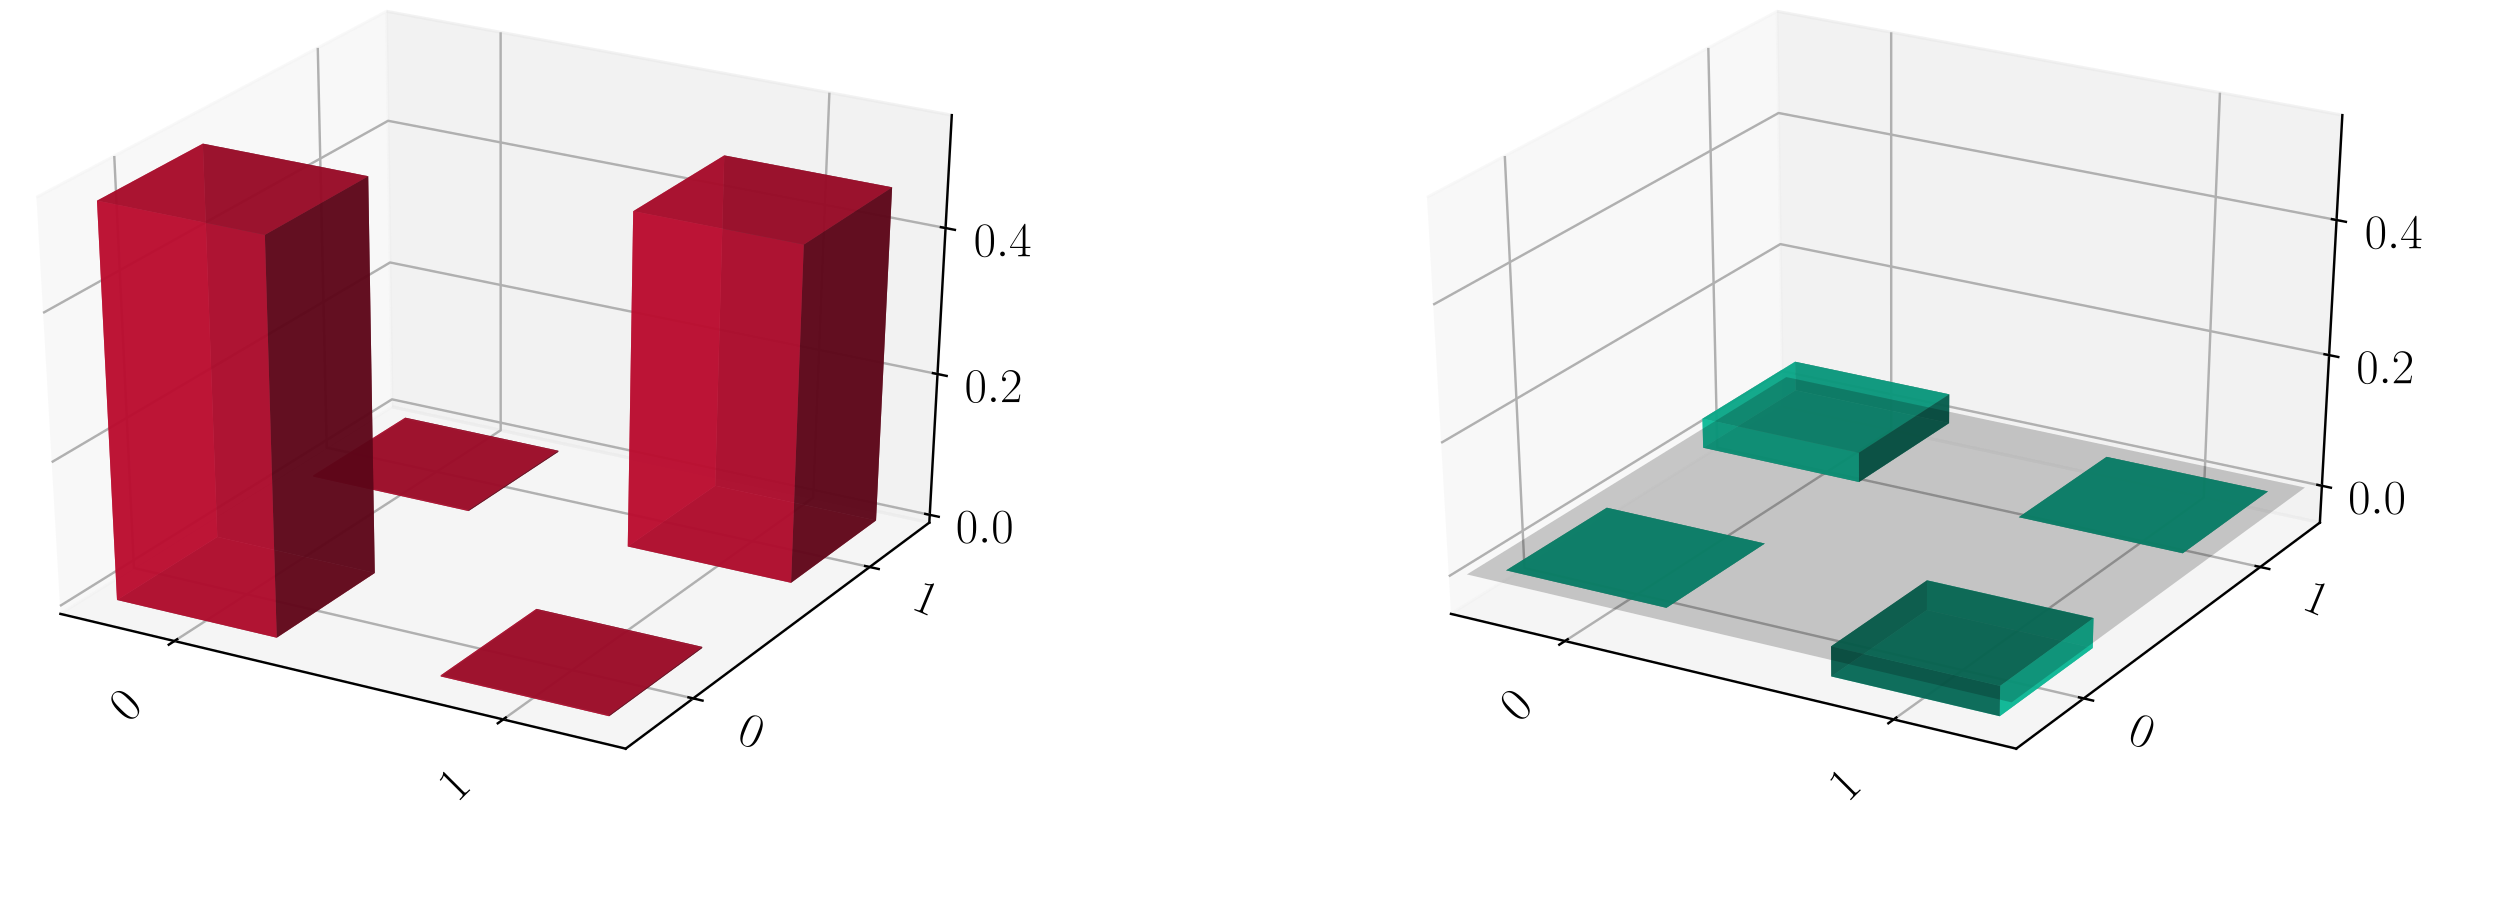 <?xml version="1.0" encoding="utf-8" standalone="no"?>
<!DOCTYPE svg PUBLIC "-//W3C//DTD SVG 1.1//EN"
  "http://www.w3.org/Graphics/SVG/1.1/DTD/svg11.dtd">
<!-- Created with matplotlib (https://matplotlib.org/) -->
<svg height="302.4pt" version="1.1" viewBox="0 0 820.8 302.4" width="820.8pt" xmlns="http://www.w3.org/2000/svg" xmlns:xlink="http://www.w3.org/1999/xlink">
 <defs>
  <style type="text/css">
*{stroke-linecap:butt;stroke-linejoin:round;}
  </style>
 </defs>
 <g id="figure_1">
  <g id="patch_1">
   <path d="M 0 302.4 
L 820.8 302.4 
L 820.8 0 
L 0 0 
z
" style="fill:#ffffff;"/>
  </g>
  <g id="patch_2">
   <path d="M -30.6 262.8 
L 349.855 262.8 
L 349.855 -14.4 
L -30.6 -14.4 
z
" style="fill:#ffffff;"/>
  </g>
  <g id="pane3d_1">
   <g id="patch_3">
    <path d="M 19.835 201.549 
L 128.723 133.585 
L 126.91 3.719 
L 11.951 64.782 
" style="fill:#f2f2f2;opacity:0.5;stroke:#f2f2f2;stroke-linejoin:miter;"/>
   </g>
  </g>
  <g id="pane3d_2">
   <g id="patch_4">
    <path d="M 128.723 133.585 
L 305.112 171.581 
L 312.492 37.799 
L 126.91 3.719 
" style="fill:#e6e6e6;opacity:0.5;stroke:#e6e6e6;stroke-linejoin:miter;"/>
   </g>
  </g>
  <g id="pane3d_3">
   <g id="patch_5">
    <path d="M 19.835 201.549 
L 205.42 245.801 
L 305.112 171.581 
L 128.723 133.585 
" style="fill:#ececec;opacity:0.5;stroke:#ececec;stroke-linejoin:miter;"/>
   </g>
  </g>
  <g id="axis3d_1">
   <g id="line2d_1">
    <path d="M 19.835 201.549 
L 205.42 245.801 
" style="fill:none;stroke:#000000;stroke-linecap:square;stroke-width:0.8;"/>
   </g>
   <g id="Line3DCollection_1">
    <path d="M 57.255 210.471 
L 164.384 141.267 
L 164.365 10.597 
" style="fill:none;stroke:#b0b0b0;stroke-width:0.8;"/>
    <path d="M 165.194 236.209 
L 266.98 163.367 
L 272.304 30.419 
" style="fill:none;stroke:#b0b0b0;stroke-width:0.8;"/>
   </g>
   <g id="xtick_1">
    <g id="line2d_2">
     <path d="M 58.178 209.875 
L 55.405 211.667 
" style="fill:none;stroke:#000000;stroke-linecap:square;stroke-width:0.8;"/>
    </g>
    <g id="text_1">
     <!-- 0 -->
     <defs>
      <path d="M 42 31.844 
C 42 37.969 41.906 48.422 37.703 56.453 
C 34 63.484 28.094 66 22.906 66 
C 18.094 66 12 63.781 8.203 56.562 
C 4.203 49.016 3.797 39.672 3.797 31.844 
C 3.797 26.109 3.906 17.375 7 9.734 
C 11.297 -0.609 19 -2 22.906 -2 
C 27.5 -2 34.5 -0.109 38.594 9.438 
C 41.594 16.375 42 24.5 42 31.844 
z
M 22.906 -0.406 
C 16.5 -0.406 12.703 5.125 11.297 12.75 
C 10.203 18.688 10.203 27.328 10.203 32.953 
C 10.203 40.688 10.203 47.109 11.5 53.234 
C 13.406 61.781 19 64.391 22.906 64.391 
C 27 64.391 32.297 61.672 34.203 53.438 
C 35.5 47.719 35.594 40.984 35.594 32.953 
C 35.594 26.422 35.594 18.375 34.406 12.453 
C 32.297 1.5 26.406 -0.406 22.906 -0.406 
z
" id="CMR17-48"/>
     </defs>
     <g transform="translate(42.153 237.612)rotate(-45)scale(0.16 -0.16)">
      <use transform="scale(0.996)" xlink:href="#CMR17-48"/>
     </g>
    </g>
   </g>
   <g id="xtick_2">
    <g id="line2d_3">
     <path d="M 166.073 235.58 
L 163.433 237.47 
" style="fill:none;stroke:#000000;stroke-linecap:square;stroke-width:0.8;"/>
    </g>
    <g id="text_2">
     <!-- 1 -->
     <defs>
      <path d="M 26.594 63.797 
C 26.594 65.891 26.5 66 25.094 66 
C 21.203 61.359 15.297 59.891 9.703 59.688 
C 9.406 59.688 8.906 59.688 8.797 59.5 
C 8.703 59.297 8.703 59.094 8.703 57 
C 11.797 57 17 57.594 21 59.984 
L 21 7.297 
C 21 3.797 20.797 2.594 12.203 2.594 
L 9.203 2.594 
L 9.203 0 
C 14 0.094 19 0.188 23.797 0.188 
C 28.594 0.188 33.594 0.094 38.406 0 
L 38.406 2.594 
L 35.406 2.594 
C 26.797 2.594 26.594 3.688 26.594 7.297 
z
" id="CMR17-49"/>
     </defs>
     <g transform="translate(150.086 263.768)rotate(-45)scale(0.16 -0.16)">
      <use transform="scale(0.996)" xlink:href="#CMR17-49"/>
     </g>
    </g>
   </g>
  </g>
  <g id="axis3d_2">
   <g id="line2d_4">
    <path d="M 305.112 171.581 
L 205.42 245.801 
" style="fill:none;stroke:#000000;stroke-linecap:square;stroke-width:0.8;"/>
   </g>
   <g id="Line3DCollection_2">
    <path d="M 37.513 51.204 
L 43.974 186.482 
L 227.578 229.304 
" style="fill:none;stroke:#b0b0b0;stroke-width:0.8;"/>
    <path d="M 104.331 15.713 
L 107.269 146.976 
L 285.522 186.165 
" style="fill:none;stroke:#b0b0b0;stroke-width:0.8;"/>
   </g>
   <g id="xtick_3">
    <g id="line2d_5">
     <path d="M 226.042 228.946 
L 230.653 230.022 
" style="fill:none;stroke:#000000;stroke-linecap:square;stroke-width:0.8;"/>
    </g>
    <g id="text_3">
     <!-- 0 -->
     <g transform="translate(241.429 243.361)rotate(-337.5)scale(0.16 -0.16)">
      <use transform="scale(0.996)" xlink:href="#CMR17-48"/>
     </g>
    </g>
   </g>
   <g id="xtick_4">
    <g id="line2d_6">
     <path d="M 284.034 185.838 
L 288.502 186.821 
" style="fill:none;stroke:#000000;stroke-linecap:square;stroke-width:0.8;"/>
    </g>
    <g id="text_4">
     <!-- 1 -->
     <g transform="translate(298.787 199.716)rotate(-337.5)scale(0.16 -0.16)">
      <use transform="scale(0.996)" xlink:href="#CMR17-49"/>
     </g>
    </g>
   </g>
  </g>
  <g id="axis3d_3">
   <g id="line2d_7">
    <path d="M 305.112 171.581 
L 312.492 37.799 
" style="fill:none;stroke:#000000;stroke-linecap:square;stroke-width:0.8;"/>
   </g>
   <g id="Line3DCollection_3">
    <path d="M 305.252 169.037 
L 128.689 131.11 
L 19.685 198.952 
" style="fill:none;stroke:#b0b0b0;stroke-width:0.8;"/>
    <path d="M 307.802 122.812 
L 128.061 86.178 
L 16.964 151.746 
" style="fill:none;stroke:#b0b0b0;stroke-width:0.8;"/>
    <path d="M 310.446 74.877 
L 127.412 39.656 
L 14.139 102.735 
" style="fill:none;stroke:#b0b0b0;stroke-width:0.8;"/>
   </g>
   <g id="xtick_5">
    <g id="line2d_8">
     <path d="M 303.779 168.72 
L 308.201 169.67 
" style="fill:none;stroke:#000000;stroke-linecap:square;stroke-width:0.8;"/>
    </g>
    <g id="text_5">
     <!-- $0.0$ -->
     <defs>
      <path d="M 18.406 4.797 
C 18.406 7.688 16 9.688 13.594 9.688 
C 10.703 9.688 8.703 7.297 8.703 4.891 
C 8.703 2 11.094 0 13.5 0 
C 16.406 0 18.406 2.391 18.406 4.797 
z
" id="CMMI12-58"/>
     </defs>
     <g transform="translate(313.808 178.165)scale(0.16 -0.16)">
      <use transform="scale(0.996)" xlink:href="#CMR17-48"/>
      <use transform="translate(45.69 0)scale(0.996)" xlink:href="#CMMI12-58"/>
      <use transform="translate(72.788 0)scale(0.996)" xlink:href="#CMR17-48"/>
     </g>
    </g>
   </g>
   <g id="xtick_6">
    <g id="line2d_9">
     <path d="M 306.301 122.506 
L 310.807 123.424 
" style="fill:none;stroke:#000000;stroke-linecap:square;stroke-width:0.8;"/>
    </g>
    <g id="text_6">
     <!-- $0.2$ -->
     <defs>
      <path d="M 41.703 15.469 
L 39.906 15.469 
C 38.906 8.391 38.094 7.188 37.703 6.594 
C 37.203 5.797 30 5.797 28.594 5.797 
L 9.406 5.797 
C 13 9.688 20 16.766 28.5 24.938 
C 34.594 30.719 41.703 37.5 41.703 47.391 
C 41.703 59.188 32.297 66 21.797 66 
C 10.797 66 4.094 56.297 4.094 47.297 
C 4.094 43.391 7 42.891 8.203 42.891 
C 9.203 42.891 12.203 43.484 12.203 46.984 
C 12.203 50.094 9.594 51 8.203 51 
C 7.594 51 7 50.891 6.594 50.688 
C 8.5 59.188 14.297 63.391 20.406 63.391 
C 29.094 63.391 34.797 56.5 34.797 47.391 
C 34.797 38.703 29.703 31.219 24 24.734 
L 4.094 2.297 
L 4.094 0 
L 39.297 0 
z
" id="CMR17-50"/>
     </defs>
     <g transform="translate(316.688 132.005)scale(0.16 -0.16)">
      <use transform="scale(0.996)" xlink:href="#CMR17-48"/>
      <use transform="translate(45.69 0)scale(0.996)" xlink:href="#CMMI12-58"/>
      <use transform="translate(72.788 0)scale(0.996)" xlink:href="#CMR17-50"/>
     </g>
    </g>
   </g>
   <g id="xtick_7">
    <g id="line2d_10">
     <path d="M 308.917 74.583 
L 313.508 75.467 
" style="fill:none;stroke:#000000;stroke-linecap:square;stroke-width:0.8;"/>
    </g>
    <g id="text_7">
     <!-- $0.4$ -->
     <defs>
      <path d="M 33.594 64.797 
C 33.594 66.891 33.5 67 31.703 67 
L 2 19.594 
L 2 17 
L 27.797 17 
L 27.797 7.188 
C 27.797 3.594 27.594 2.594 20.594 2.594 
L 18.703 2.594 
L 18.703 0 
C 21.906 0.188 27.297 0.188 30.703 0.188 
C 34.094 0.188 39.5 0.188 42.703 0 
L 42.703 2.594 
L 40.797 2.594 
C 33.797 2.594 33.594 3.594 33.594 7.188 
L 33.594 17 
L 43.797 17 
L 43.797 19.594 
L 33.594 19.594 
z
M 28.094 58.172 
L 28.094 19.594 
L 4 19.594 
z
" id="CMR17-52"/>
     </defs>
     <g transform="translate(319.674 84.142)scale(0.16 -0.16)">
      <use transform="scale(0.996)" xlink:href="#CMR17-48"/>
      <use transform="translate(45.69 0)scale(0.996)" xlink:href="#CMMI12-58"/>
      <use transform="translate(72.788 0)scale(0.996)" xlink:href="#CMR17-52"/>
     </g>
    </g>
   </g>
  </g>
  <g id="axes_1">
   <g id="Poly3DCollection_1">
    <path clip-path="url(#pf9e12f5973)" d="M 133.052 137.476 
L 133.047 137.124 
L 183.308 147.983 
L 183.306 148.338 
z
" style="fill:#5d0618;fill-opacity:0.8;"/>
    <path clip-path="url(#pf9e12f5973)" d="M 102.864 156.46 
L 102.855 156.103 
L 133.047 137.124 
L 133.052 137.476 
z
" style="fill:#ba0c2f;fill-opacity:0.8;"/>
    <path clip-path="url(#pf9e12f5973)" d="M 102.864 156.46 
L 133.052 137.476 
L 183.306 148.338 
L 153.833 167.797 
z
" style="fill:#74081d;fill-opacity:0.8;"/>
    <path clip-path="url(#pf9e12f5973)" d="M 102.855 156.103 
L 153.831 167.437 
L 183.308 147.983 
L 133.047 137.124 
z
" style="fill:#a30a29;fill-opacity:0.8;"/>
    <path clip-path="url(#pf9e12f5973)" d="M 153.833 167.797 
L 183.306 148.338 
L 183.308 147.983 
L 153.831 167.437 
z
" style="fill:#5d0618;fill-opacity:0.8;"/>
    <path clip-path="url(#pf9e12f5973)" d="M 102.864 156.46 
L 153.833 167.797 
L 153.831 167.437 
L 102.855 156.103 
z
" style="fill:#ba0c2f;fill-opacity:0.8;"/>
   </g>
   <g id="Poly3DCollection_2">
    <path clip-path="url(#pf9e12f5973)" d="M 206.101 179.423 
L 234.813 159.47 
L 287.62 170.884 
L 259.718 191.35 
z
" style="fill:#74081d;fill-opacity:0.8;"/>
    <path clip-path="url(#pf9e12f5973)" d="M 234.813 159.47 
L 237.784 51.017 
L 292.901 61.494 
L 287.62 170.884 
z
" style="fill:#5d0618;fill-opacity:0.8;"/>
    <path clip-path="url(#pf9e12f5973)" d="M 206.101 179.423 
L 207.895 69.339 
L 237.784 51.017 
L 234.813 159.47 
z
" style="fill:#ba0c2f;fill-opacity:0.8;"/>
    <path clip-path="url(#pf9e12f5973)" d="M 259.718 191.35 
L 287.62 170.884 
L 292.901 61.494 
L 263.895 80.307 
z
" style="fill:#5d0618;fill-opacity:0.8;"/>
    <path clip-path="url(#pf9e12f5973)" d="M 206.101 179.423 
L 259.718 191.35 
L 263.895 80.307 
L 207.895 69.339 
z
" style="fill:#ba0c2f;fill-opacity:0.8;"/>
    <path clip-path="url(#pf9e12f5973)" d="M 207.895 69.339 
L 263.895 80.307 
L 292.901 61.494 
L 237.784 51.017 
z
" style="fill:#a30a29;fill-opacity:0.8;"/>
   </g>
   <g id="Poly3DCollection_3">
    <path clip-path="url(#pf9e12f5973)" d="M 176.094 200.277 
L 176.095 199.909 
L 230.55 212.38 
L 230.541 212.751 
z
" style="fill:#5d0618;fill-opacity:0.8;"/>
    <path clip-path="url(#pf9e12f5973)" d="M 144.7 222.094 
L 144.697 221.721 
L 176.095 199.909 
L 176.094 200.277 
z
" style="fill:#ba0c2f;fill-opacity:0.8;"/>
    <path clip-path="url(#pf9e12f5973)" d="M 144.7 222.094 
L 176.094 200.277 
L 230.541 212.751 
L 199.997 235.155 
z
" style="fill:#74081d;fill-opacity:0.8;"/>
    <path clip-path="url(#pf9e12f5973)" d="M 144.697 221.721 
L 200.003 234.778 
L 230.55 212.38 
L 176.095 199.909 
z
" style="fill:#a30a29;fill-opacity:0.8;"/>
    <path clip-path="url(#pf9e12f5973)" d="M 199.997 235.155 
L 230.541 212.751 
L 230.55 212.38 
L 200.003 234.778 
z
" style="fill:#5d0618;fill-opacity:0.8;"/>
    <path clip-path="url(#pf9e12f5973)" d="M 144.7 222.094 
L 199.997 235.155 
L 200.003 234.778 
L 144.697 221.721 
z
" style="fill:#ba0c2f;fill-opacity:0.8;"/>
   </g>
   <g id="Poly3DCollection_4">
    <path clip-path="url(#pf9e12f5973)" d="M 38.414 196.99 
L 71.347 176.279 
L 123.047 188.124 
L 90.858 209.377 
z
" style="fill:#74081d;fill-opacity:0.8;"/>
    <path clip-path="url(#pf9e12f5973)" d="M 71.347 176.279 
L 66.597 47.153 
L 120.897 57.862 
L 123.047 188.124 
z
" style="fill:#5d0618;fill-opacity:0.8;"/>
    <path clip-path="url(#pf9e12f5973)" d="M 38.414 196.99 
L 31.837 65.887 
L 66.597 47.153 
L 71.347 176.279 
z
" style="fill:#ba0c2f;fill-opacity:0.8;"/>
    <path clip-path="url(#pf9e12f5973)" d="M 90.858 209.377 
L 123.047 188.124 
L 120.897 57.862 
L 86.958 77.112 
z
" style="fill:#5d0618;fill-opacity:0.8;"/>
    <path clip-path="url(#pf9e12f5973)" d="M 38.414 196.99 
L 90.858 209.377 
L 86.958 77.112 
L 31.837 65.887 
z
" style="fill:#ba0c2f;fill-opacity:0.8;"/>
    <path clip-path="url(#pf9e12f5973)" d="M 31.837 65.887 
L 86.958 77.112 
L 120.897 57.862 
L 66.597 47.153 
z
" style="fill:#a30a29;fill-opacity:0.8;"/>
   </g>
  </g>
  <g id="patch_6">
   <path d="M 425.945 262.8 
L 806.4 262.8 
L 806.4 -14.4 
L 425.945 -14.4 
z
" style="fill:#ffffff;"/>
  </g>
  <g id="pane3d_4">
   <g id="patch_7">
    <path d="M 476.381 201.549 
L 585.269 133.585 
L 583.456 3.719 
L 468.496 64.782 
" style="fill:#f2f2f2;opacity:0.5;stroke:#f2f2f2;stroke-linejoin:miter;"/>
   </g>
  </g>
  <g id="pane3d_5">
   <g id="patch_8">
    <path d="M 585.269 133.585 
L 761.657 171.581 
L 769.037 37.799 
L 583.456 3.719 
" style="fill:#e6e6e6;opacity:0.5;stroke:#e6e6e6;stroke-linejoin:miter;"/>
   </g>
  </g>
  <g id="pane3d_6">
   <g id="patch_9">
    <path d="M 476.381 201.549 
L 661.965 245.801 
L 761.657 171.581 
L 585.269 133.585 
" style="fill:#ececec;opacity:0.5;stroke:#ececec;stroke-linejoin:miter;"/>
   </g>
  </g>
  <g id="axis3d_4">
   <g id="line2d_11">
    <path d="M 476.381 201.549 
L 661.965 245.801 
" style="fill:none;stroke:#000000;stroke-linecap:square;stroke-width:0.8;"/>
   </g>
   <g id="Line3DCollection_4">
    <path d="M 513.8 210.471 
L 620.93 141.267 
L 620.91 10.597 
" style="fill:none;stroke:#b0b0b0;stroke-width:0.8;"/>
    <path d="M 621.74 236.209 
L 723.525 163.367 
L 728.849 30.419 
" style="fill:none;stroke:#b0b0b0;stroke-width:0.8;"/>
   </g>
   <g id="xtick_8">
    <g id="line2d_12">
     <path d="M 514.724 209.875 
L 511.95 211.667 
" style="fill:none;stroke:#000000;stroke-linecap:square;stroke-width:0.8;"/>
    </g>
    <g id="text_8">
     <!-- 0 -->
     <g transform="translate(498.698 237.612)rotate(-45)scale(0.16 -0.16)">
      <use transform="scale(0.996)" xlink:href="#CMR17-48"/>
     </g>
    </g>
   </g>
   <g id="xtick_9">
    <g id="line2d_13">
     <path d="M 622.619 235.58 
L 619.978 237.47 
" style="fill:none;stroke:#000000;stroke-linecap:square;stroke-width:0.8;"/>
    </g>
    <g id="text_9">
     <!-- 1 -->
     <g transform="translate(606.632 263.768)rotate(-45)scale(0.16 -0.16)">
      <use transform="scale(0.996)" xlink:href="#CMR17-49"/>
     </g>
    </g>
   </g>
  </g>
  <g id="axis3d_5">
   <g id="line2d_14">
    <path d="M 761.657 171.581 
L 661.965 245.801 
" style="fill:none;stroke:#000000;stroke-linecap:square;stroke-width:0.8;"/>
   </g>
   <g id="Line3DCollection_5">
    <path d="M 494.059 51.204 
L 500.519 186.482 
L 684.123 229.304 
" style="fill:none;stroke:#b0b0b0;stroke-width:0.8;"/>
    <path d="M 560.876 15.713 
L 563.814 146.976 
L 742.068 186.165 
" style="fill:none;stroke:#b0b0b0;stroke-width:0.8;"/>
   </g>
   <g id="xtick_10">
    <g id="line2d_15">
     <path d="M 682.587 228.946 
L 687.198 230.022 
" style="fill:none;stroke:#000000;stroke-linecap:square;stroke-width:0.8;"/>
    </g>
    <g id="text_10">
     <!-- 0 -->
     <g transform="translate(697.975 243.361)rotate(-337.5)scale(0.16 -0.16)">
      <use transform="scale(0.996)" xlink:href="#CMR17-48"/>
     </g>
    </g>
   </g>
   <g id="xtick_11">
    <g id="line2d_16">
     <path d="M 740.579 185.838 
L 745.047 186.821 
" style="fill:none;stroke:#000000;stroke-linecap:square;stroke-width:0.8;"/>
    </g>
    <g id="text_11">
     <!-- 1 -->
     <g transform="translate(755.332 199.716)rotate(-337.5)scale(0.16 -0.16)">
      <use transform="scale(0.996)" xlink:href="#CMR17-49"/>
     </g>
    </g>
   </g>
  </g>
  <g id="axis3d_6">
   <g id="line2d_17">
    <path d="M 761.657 171.581 
L 769.037 37.799 
" style="fill:none;stroke:#000000;stroke-linecap:square;stroke-width:0.8;"/>
   </g>
   <g id="Line3DCollection_6">
    <path d="M 762.324 159.494 
L 585.105 121.829 
L 475.669 189.211 
" style="fill:none;stroke:#b0b0b0;stroke-width:0.8;"/>
    <path d="M 764.69 116.601 
L 584.523 80.146 
L 473.144 145.4 
" style="fill:none;stroke:#b0b0b0;stroke-width:0.8;"/>
    <path d="M 767.137 72.244 
L 583.922 37.102 
L 470.529 100.041 
" style="fill:none;stroke:#b0b0b0;stroke-width:0.8;"/>
   </g>
   <g id="xtick_12">
    <g id="line2d_18">
     <path d="M 760.845 159.18 
L 765.285 160.124 
" style="fill:none;stroke:#000000;stroke-linecap:square;stroke-width:0.8;"/>
    </g>
    <g id="text_12">
     <!-- $0.0$ -->
     <g transform="translate(770.948 168.636)scale(0.16 -0.16)">
      <use transform="scale(0.996)" xlink:href="#CMR17-48"/>
      <use transform="translate(45.69 0)scale(0.996)" xlink:href="#CMMI12-58"/>
      <use transform="translate(72.788 0)scale(0.996)" xlink:href="#CMR17-48"/>
     </g>
    </g>
   </g>
   <g id="xtick_13">
    <g id="line2d_19">
     <path d="M 763.185 116.297 
L 767.702 117.211 
" style="fill:none;stroke:#000000;stroke-linecap:square;stroke-width:0.8;"/>
    </g>
    <g id="text_13">
     <!-- $0.2$ -->
     <g transform="translate(773.62 125.804)scale(0.16 -0.16)">
      <use transform="scale(0.996)" xlink:href="#CMR17-48"/>
      <use transform="translate(45.69 0)scale(0.996)" xlink:href="#CMMI12-58"/>
      <use transform="translate(72.788 0)scale(0.996)" xlink:href="#CMR17-50"/>
     </g>
    </g>
   </g>
   <g id="xtick_14">
    <g id="line2d_20">
     <path d="M 765.606 71.951 
L 770.202 72.832 
" style="fill:none;stroke:#000000;stroke-linecap:square;stroke-width:0.8;"/>
    </g>
    <g id="text_14">
     <!-- $0.4$ -->
     <g transform="translate(776.384 81.513)scale(0.16 -0.16)">
      <use transform="scale(0.996)" xlink:href="#CMR17-48"/>
      <use transform="translate(45.69 0)scale(0.996)" xlink:href="#CMMI12-58"/>
      <use transform="translate(72.788 0)scale(0.996)" xlink:href="#CMR17-52"/>
     </g>
    </g>
   </g>
  </g>
  <g id="axes_2">
   <g id="Poly3DCollection_5">
    <path clip-path="url(#pab216e5c3e)" d="M 589.482 128.15 
L 589.367 118.757 
L 639.987 129.466 
L 639.919 138.937 
z
" style="fill:#065d4c;fill-opacity:0.8;"/>
    <path clip-path="url(#pab216e5c3e)" d="M 559.18 147.003 
L 558.95 137.476 
L 589.367 118.757 
L 589.482 128.15 
z
" style="fill:#0cba97;fill-opacity:0.8;"/>
    <path clip-path="url(#pab216e5c3e)" d="M 559.18 147.003 
L 589.482 128.15 
L 639.919 138.937 
L 610.337 158.263 
z
" style="fill:#08745e;fill-opacity:0.8;"/>
    <path clip-path="url(#pab216e5c3e)" d="M 558.95 137.476 
L 610.296 148.658 
L 639.987 129.466 
L 589.367 118.757 
z
" style="fill:#0aa384;fill-opacity:0.8;"/>
    <path clip-path="url(#pab216e5c3e)" d="M 610.337 158.263 
L 639.919 138.937 
L 639.987 129.466 
L 610.296 148.658 
z
" style="fill:#065d4c;fill-opacity:0.8;"/>
    <path clip-path="url(#pab216e5c3e)" d="M 559.18 147.003 
L 610.337 158.263 
L 610.296 148.658 
L 558.95 137.476 
z
" style="fill:#0cba97;fill-opacity:0.8;"/>
   </g>
   <g id="Poly3DCollection_6">
    <path clip-path="url(#pab216e5c3e)" d="M 691.618 149.993 
L 691.618 149.993 
L 744.627 161.329 
L 744.627 161.329 
z
" style="fill:#065d4c;fill-opacity:0.8;"/>
    <path clip-path="url(#pab216e5c3e)" d="M 662.803 169.811 
L 662.803 169.811 
L 691.618 149.993 
L 691.618 149.993 
z
" style="fill:#065d4c;fill-opacity:0.8;"/>
    <path clip-path="url(#pab216e5c3e)" d="M 662.803 169.811 
L 691.618 149.993 
L 744.627 161.329 
L 716.628 181.659 
z
" style="fill:#08745e;fill-opacity:0.8;"/>
    <path clip-path="url(#pab216e5c3e)" d="M 662.803 169.811 
L 716.628 181.659 
L 744.627 161.329 
L 691.618 149.993 
z
" style="fill:#0aa384;fill-opacity:0.8;"/>
    <path clip-path="url(#pab216e5c3e)" d="M 716.628 181.659 
L 744.627 161.329 
L 744.627 161.329 
L 716.628 181.659 
z
" style="fill:#065d4c;fill-opacity:0.8;"/>
    <path clip-path="url(#pab216e5c3e)" d="M 662.803 169.811 
L 716.628 181.659 
L 716.628 181.659 
L 662.803 169.811 
z
" style="fill:#065d4c;fill-opacity:0.8;"/>
   </g>
   <g id="Poly3DCollection_7">
    <path clip-path="url(#pab216e5c3e)" d="M 527.54 166.688 
L 527.54 166.688 
L 579.433 178.454 
L 579.433 178.454 
z
" style="fill:#065d4c;fill-opacity:0.8;"/>
    <path clip-path="url(#pab216e5c3e)" d="M 494.471 187.262 
L 494.471 187.262 
L 527.54 166.688 
L 527.54 166.688 
z
" style="fill:#065d4c;fill-opacity:0.8;"/>
    <path clip-path="url(#pab216e5c3e)" d="M 494.471 187.262 
L 527.54 166.688 
L 579.433 178.454 
L 547.114 199.569 
z
" style="fill:#08745e;fill-opacity:0.8;"/>
    <path clip-path="url(#pab216e5c3e)" d="M 494.471 187.262 
L 547.114 199.569 
L 579.433 178.454 
L 527.54 166.688 
z
" style="fill:#0aa384;fill-opacity:0.8;"/>
    <path clip-path="url(#pab216e5c3e)" d="M 547.114 199.569 
L 579.433 178.454 
L 579.433 178.454 
L 547.114 199.569 
z
" style="fill:#065d4c;fill-opacity:0.8;"/>
    <path clip-path="url(#pab216e5c3e)" d="M 494.471 187.262 
L 547.114 199.569 
L 547.114 199.569 
L 494.471 187.262 
z
" style="fill:#065d4c;fill-opacity:0.8;"/>
   </g>
   <g id="Poly3DCollection_8">
    <path clip-path="url(#pab216e5c3e)" d="M 632.683 190.528 
L 632.639 200.277 
L 687.086 212.751 
L 687.344 202.922 
z
" style="fill:#0cba97;fill-opacity:0.8;"/>
    <path clip-path="url(#pab216e5c3e)" d="M 601.166 212.206 
L 601.246 222.094 
L 632.639 200.277 
L 632.683 190.528 
z
" style="fill:#065d4c;fill-opacity:0.8;"/>
    <path clip-path="url(#pab216e5c3e)" d="M 601.246 222.094 
L 656.543 235.155 
L 687.086 212.751 
L 632.639 200.277 
z
" style="fill:#0aa384;fill-opacity:0.8;"/>
    <path clip-path="url(#pab216e5c3e)" d="M 601.166 212.206 
L 632.683 190.528 
L 687.344 202.922 
L 656.684 225.185 
z
" style="fill:#08745e;fill-opacity:0.8;"/>
    <path clip-path="url(#pab216e5c3e)" d="M 656.684 225.185 
L 687.344 202.922 
L 687.086 212.751 
L 656.543 235.155 
z
" style="fill:#0cba97;fill-opacity:0.8;"/>
    <path clip-path="url(#pab216e5c3e)" d="M 601.166 212.206 
L 656.684 225.185 
L 656.543 235.155 
L 601.246 222.094 
z
" style="fill:#065d4c;fill-opacity:0.8;"/>
   </g>
   <g id="Poly3DCollection_9">
    <path clip-path="url(#pab216e5c3e)" d="M 481.587 188.598 
L 660.439 230.606 
L 756.77 160.07 
L 586.474 123.806 
z
" style="fill-opacity:0.2;"/>
   </g>
  </g>
 </g>
 <defs>
  <clipPath id="pf9e12f5973">
   <rect height="277.2" width="380.455" x="-30.6" y="-14.4"/>
  </clipPath>
  <clipPath id="pab216e5c3e">
   <rect height="277.2" width="380.455" x="425.945" y="-14.4"/>
  </clipPath>
 </defs>
</svg>

